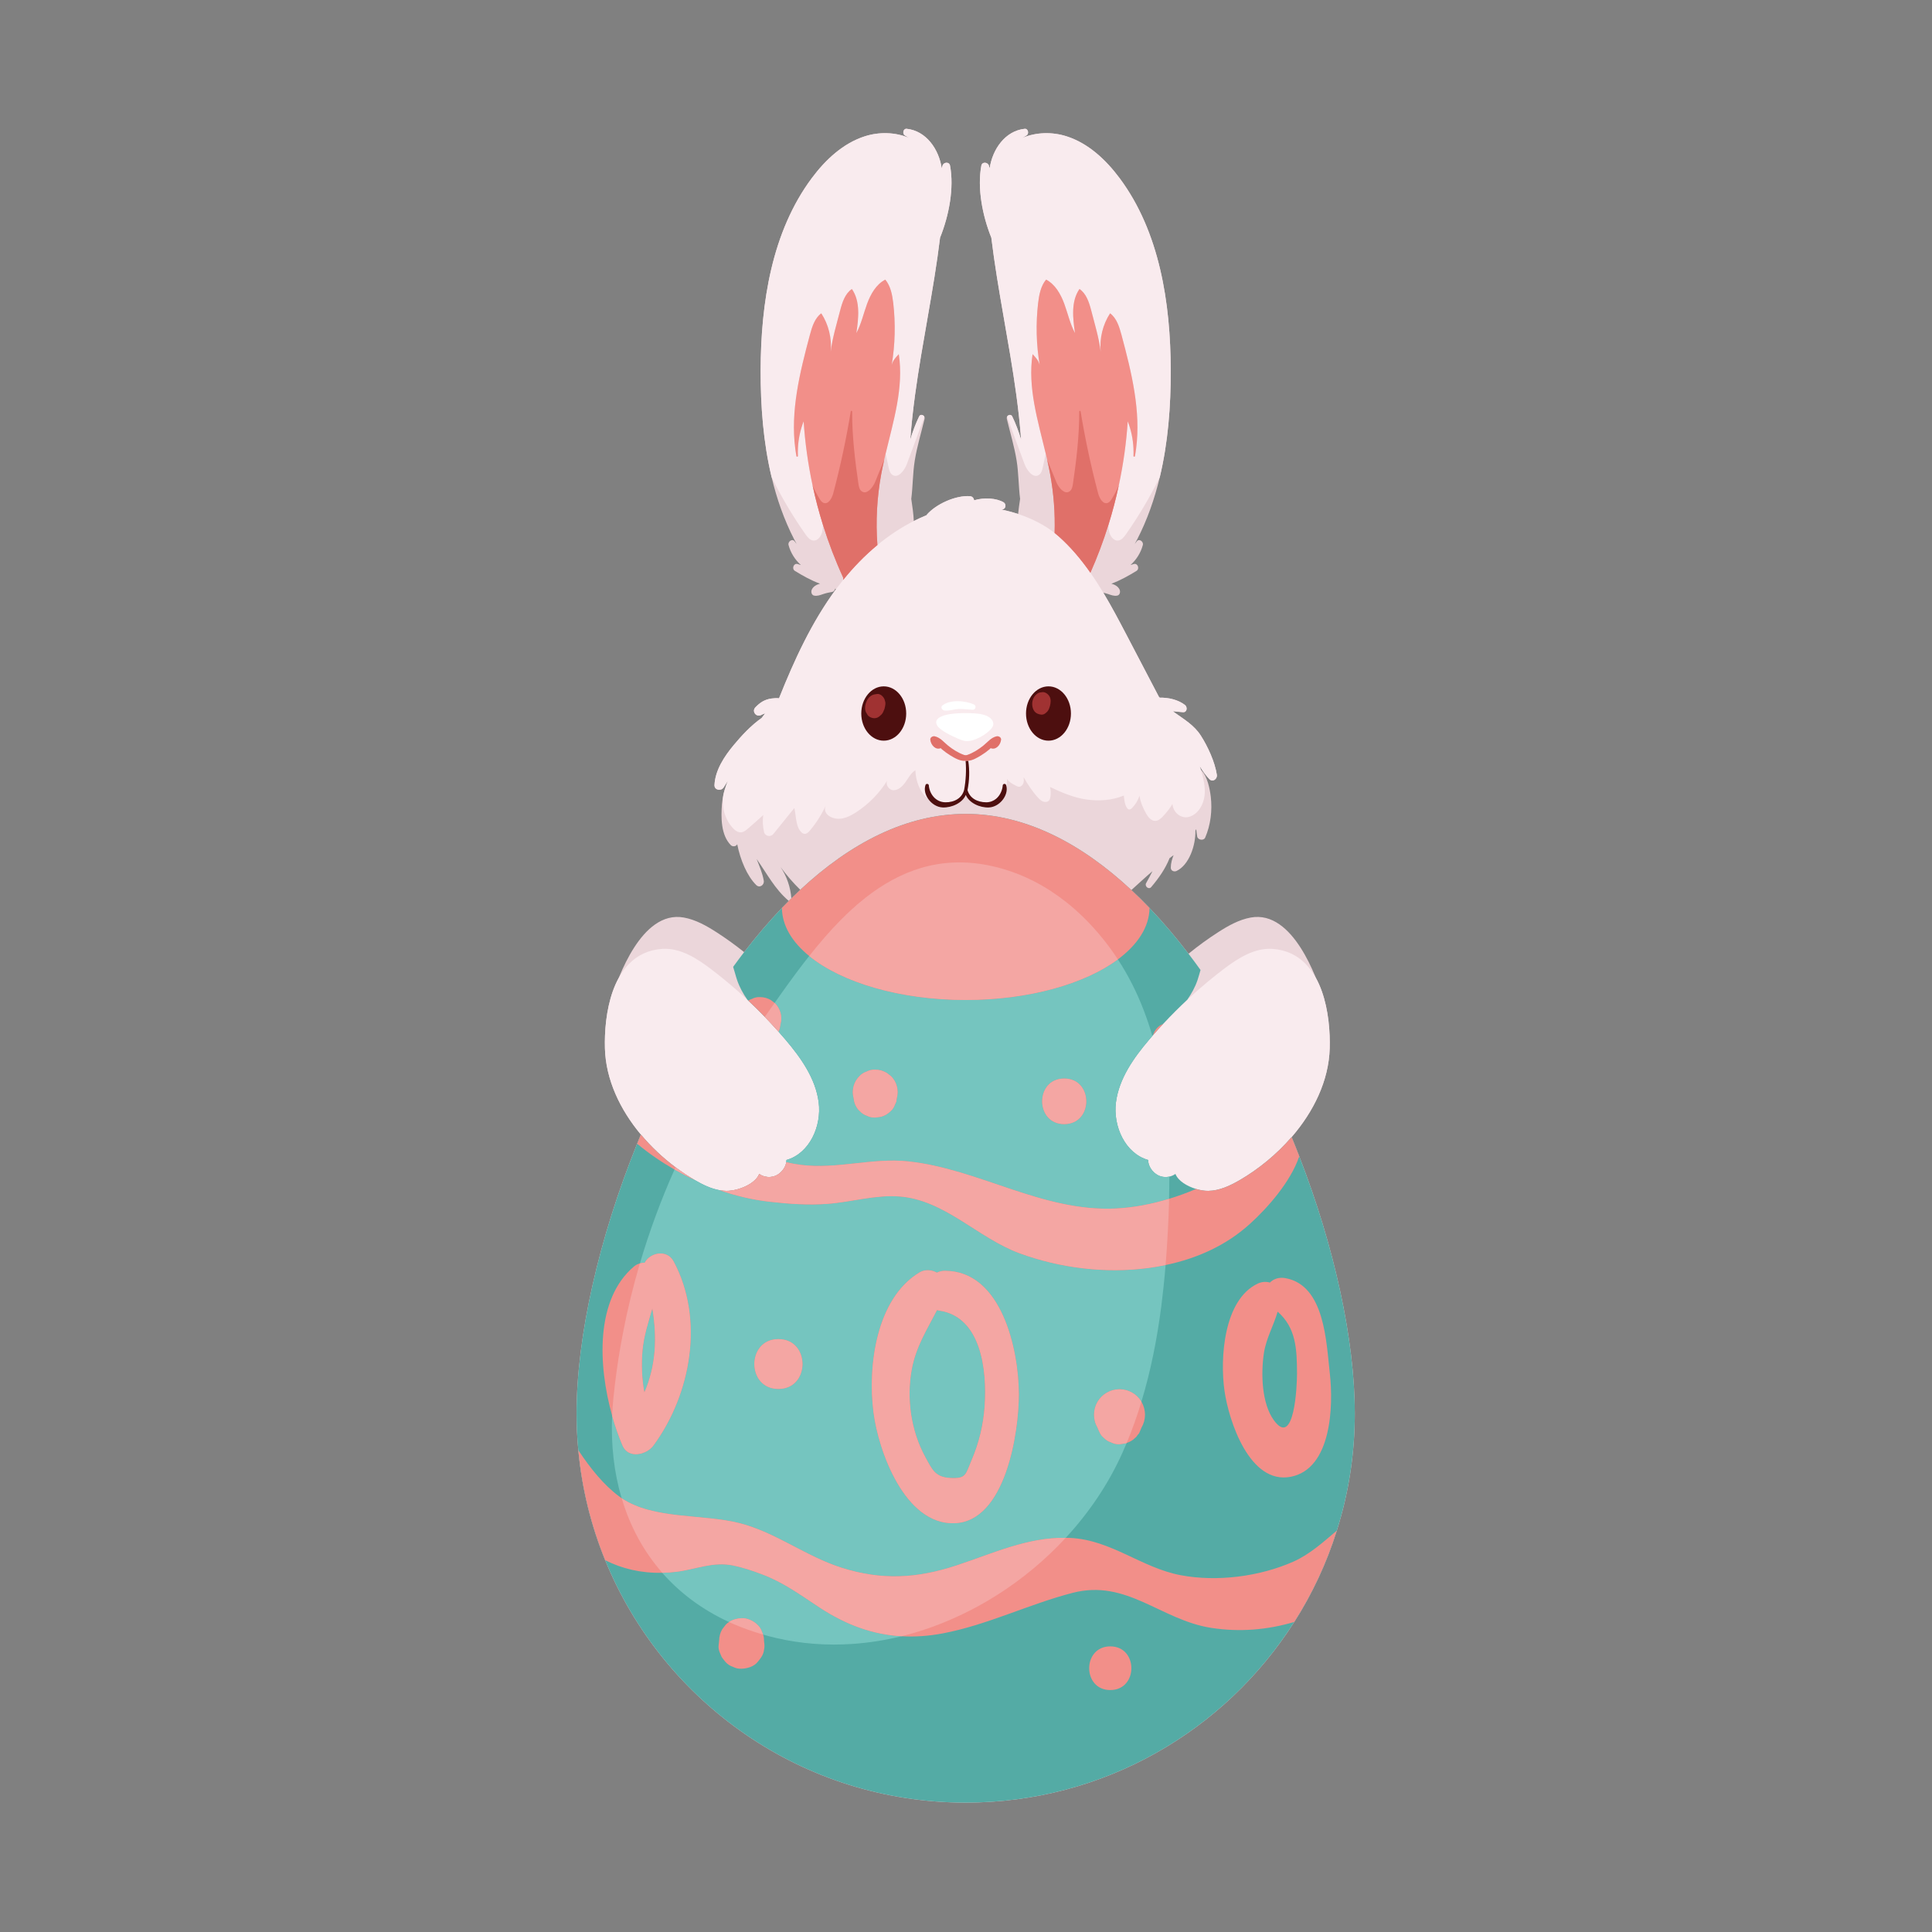 <?xml version="1.0" encoding="utf-8"?>
<!-- Generator: Adobe Illustrator 27.5.0, SVG Export Plug-In . SVG Version: 6.00 Build 0)  -->
<svg version="1.1" xmlns="http://www.w3.org/2000/svg" xmlns:xlink="http://www.w3.org/1999/xlink" x="0px" y="0px"
	 viewBox="0 0 2122 2122" style="enable-background:new 0 0 2122 2122;" xml:space="preserve">
<rect x="0" y="0" width="2122" height="2122" fill="#808080" stroke="none"/>
<g id="Capa_3">
</g>
<g id="Capa_4">
	<g>
		<path style="fill:#EBD6DA;" d="M1427.022,1270.036c-2.689-7.069-5.489-14.111-8.395-21.126
			c24.04-27.823,40.879-61.784,41.852-97.547c0.121-4.463,0.106-9.155-0.083-13.986c-0.818-21.108-4.91-44.828-15.115-63.328
			c-0.334-0.827-0.68-1.666-1.038-2.518c-7.849-18.738-20.781-43.641-39.001-56.296c-9.164-6.368-19.665-9.636-31.529-7.463
			c-12.88,2.358-24.573,8.926-35.589,16c-11.349,7.287-22.278,15.228-32.72,23.765c-13.707-17.932-28.005-34.772-42.833-50.248
			c-6.541-6.844-13.187-13.422-19.929-19.713c7.751-6.969,15.445-14.162,23.182-20.733c-2.25,4.419-4.569,8.838-7.004,13.145
			c-1.911,3.406,2.882,7.527,5.579,4.342c8.278-9.771,15.541-20.071,20.222-31.83c1.536-1.048,2.958-2.134,4.38-3.22
			c-1.684,4.345-3.032,8.652-3.07,13.707c-0.035,3.406,3.521,4.904,6.294,3.632c13.742-6.479,21.12-27.938,20.743-44.338
			c0.3-0.486,0.639-1.01,0.901-1.534c0.262,2.694,0.598,5.391,1.084,8.087c0.712,3.821,7.154,4.869,8.764,1.124
			c5.991-13.819,7.901-29.884,6.141-44.824c-0.974-8.164-3.633-22.583-10.598-29.283l-0.336-0.339
			c-0.374-1.31-0.748-2.62-1.163-3.933c3.073,5.093,6.406,9.962,10.563,14.192c3.745,3.783,8.876-0.262,8.199-4.754
			c-2.134-14.081-9.921-31.12-17.637-43.102c-7.301-11.46-18.499-17.902-29.245-25.615c-0.374-0.448-0.824-0.824-1.275-1.16
			c3.632,0.412,7.266,0.824,10.898,1.086c4.719,0.336,5.166-5.693,2.172-7.978c-7.604-5.767-17.937-8.164-27.676-7.975
			c-0.598-0.674-0.936-1.01-0.936-1.01c-11.797-22.583-23.593-45.124-35.386-67.669c-8.177-15.618-16.486-31.403-25.61-46.593
			c1.802,0.401,3.59,0.88,5.333,1.474c3.38,1.13,6.271,2.337,9.874,1.713c3.006-0.506,3.756-4.321,2.629-6.659
			c-1.613-3.423-5.069-5.373-8.973-6.462c9.688-3.503,18.926-8.761,27.526-14.019c3.865-2.373,1.313-8.953-3.044-7.551
			c-1.163,0.35-2.364,0.701-3.53,1.09c6.497-5.803,11.416-13.628,13.595-22.039c0.939-3.7-4.092-7.436-6.647-4.01
			c-0.751,0.972-1.502,1.946-2.252,2.921c0.901-1.637,1.764-3.271,2.629-4.908c11.151-21.688,19.188-44.697,24.858-68.448
			c9.123-38.041,12.129-77.991,12.052-117.277c-0.189-74.328-12.318-152.239-56.099-211.073
			c-15.135-20.363-34.547-38.43-58.242-46.022c-15.735-5.06-33.458-4.672-48.516,1.675c1.428-0.895,2.891-1.79,4.395-2.65
			c3.115-1.79,1.875-7.707-1.917-7.318c-21.479,2.258-35.485,22.506-38.527,43.452c-0.3-1.013-0.527-2.026-0.827-2.997
			c-1.236-3.895-7.434-4.557-8.299,0c-4.619,24.452,1.128,54.821,10.966,79.156c7.021,57.86,19.601,114.863,27.449,172.643
			c2.217,16.315,4.018,32.707,5.258,49.137c-2.706-9.109-6.009-17.793-9.727-25.424c-1.313-2.764-4.619-1.869-5.743,0.312
			c-0.3,0.663-0.412,1.44-0.227,2.297c3.68,15.302,8.26,30.293,10.777,45.866c2.253,13.978,2.029,28.111,3.83,42.051
			c-0.821,5.423-1.65,11.063-2.205,16.602c-5.945-1.956-12.06-3.58-18.255-4.856c0.45-0.077,0.898-0.115,1.349-0.227
			c3.633-0.786,4.006-5.917,1.009-7.713c-7.863-4.719-21.567-5.543-32.465-2.246c-0.15-2.211-1.872-4.345-4.457-4.534
			c-15.691-1.122-37.408,8.614-47.594,20.522l-0.3,0.451c-4.707,1.923-9.325,4.039-13.853,6.328
			c-0.344-7.906-1.571-16.351-2.777-24.327c1.805-13.939,1.578-28.073,3.83-42.051c2.517-15.573,7.098-30.564,10.778-45.866
			c0.188-0.857,0.076-1.634-0.224-2.297c-1.128-2.181-4.431-3.076-5.746-0.312c-3.718,7.631-7.022,16.315-9.727,25.424
			c1.239-16.43,3.044-32.822,5.257-49.137c7.849-57.78,20.428-114.783,27.452-172.643c9.836-24.335,15.582-54.704,10.963-79.156
			c-0.863-4.557-7.06-3.895-8.299,0c-0.3,0.971-0.527,1.984-0.827,2.997c-3.041-20.946-17.045-41.194-38.527-43.452
			c-3.792-0.389-5.031,5.528-1.914,7.318c1.502,0.86,2.968,1.755,4.392,2.65c-15.058-6.347-32.78-6.736-48.516-1.675
			c-23.692,7.592-43.108,25.659-58.239,46.022c-43.785,58.834-55.914,136.745-56.102,211.073
			c-0.073,39.286,2.93,79.235,12.055,117.277c5.67,23.751,13.704,46.761,24.858,68.448c0.863,1.637,1.725,3.271,2.629,4.908
			c-0.751-0.974-1.505-1.949-2.255-2.921c-2.552-3.427-7.584,0.309-6.644,4.01c2.175,8.411,7.094,16.236,13.592,22.039
			c-1.162-0.389-2.364-0.739-3.53-1.09c-4.354-1.401-6.909,5.179-3.041,7.551c8.599,5.258,17.837,10.515,27.526,14.019
			c-3.906,1.089-7.36,3.038-8.976,6.462c-1.128,2.338-0.377,6.153,2.629,6.659c3.604,0.624,6.497-0.583,9.874-1.713
			c3.194-1.09,6.536-1.79,9.842-2.338c1.725-0.271,2.965-1.907,3.341-3.659c0.312,0.2,0.626,0.397,0.939,0.593
			c-26.815,36.313-45.822,77.776-62.57,119.686l-0.076,0.188c-2.771-0.262-5.579-0.112-8.311,0.262
			c-7.566,1.087-12.585,4.381-17.714,9.774c-4.157,4.419,1.086,11.157,6.441,8.349c1.31-0.709,2.808-1.272,4.343-1.834
			c-1.234,1.572-2.547,3.297-3.857,5.093c-11.72,8.201-22.168,19.548-30.82,29.957c-10.186,12.247-20.218,27.414-20.969,43.741
			c-0.223,5.617,7.228,6.889,9.998,2.694c1.61-2.47,3.185-4.905,4.681-7.375c-1.01,2.547-1.984,5.093-2.808,7.714l0.15-0.189
			c-0.186,0.488-0.374,0.974-0.562,1.46l-0.112,0.377c-0.262,0.86-0.524,1.722-0.748,2.582c-0.15,0.412-0.224,0.863-0.336,1.313
			c-0.974,3.857-1.648,7.898-2.023,12.244c-1.201,14.605-1.201,34.191,9.736,45.163c1.946,1.984,5.803,1.534,7.001-1.013
			c3.409,17.189,10.825,34.9,20.896,44.824c3.783,3.709,9.064-0.15,8.278-4.793c-1.425-8.276-4.795-15.989-7.866-23.817
			c11.54,16.256,20.073,33.206,35.321,46.034c-2.523,2.528-5.03,5.096-7.522,7.704c-14.353,14.992-28.208,31.263-41.511,48.562
			c-9.781-7.869-19.98-15.219-30.544-22.002c-11.016-7.075-22.709-13.642-35.589-16c-11.864-2.173-22.365,1.095-31.529,7.463
			c-18.217,12.656-31.153,37.558-39.001,56.296c-0.358,0.855-0.706,1.697-1.041,2.526c-10.204,18.499-14.294,42.215-15.113,63.32
			c-0.189,4.831-0.203,9.524-0.082,13.986c0.942,34.576,16.714,67.467,39.485,94.756c-1.391,3.359-2.766,6.722-4.117,10.089
			c-42.101,104.047-66.506,212.032-66.506,296.305c0,13.595,0.616,27.034,1.931,40.32c3.936,42.33,14.058,82.96,29.504,120.809
			c63.571,156.187,216.902,266.256,395.947,266.256c151.782,0,285.106-79.097,360.883-198.437
			c19.775-30.976,35.53-64.574,46.729-100.34c12.9-40.552,19.775-83.807,19.775-128.608
			C1488.044,1472.026,1465.8,1369.755,1427.022,1270.036z M857.275,952.237c6.53,8.932,13.792,17.326,21.689,25.064
			c-3.287,3.062-6.55,6.193-9.79,9.39C868.253,974.437,864.129,962.43,857.275,952.237z"/>
		<g>
			<path style="fill:#F9EBEE;" d="M893.188,593.683c5.258,0.545,9.123-5.217,10.1-10.592c0.37-2.116,0.495-4.293,0.642-6.458
				c-4.463-14.291-8.278-28.798-11.419-43.456c-4.955-23.168-8.299-46.764-9.839-70.436c-3.68,9.382-5.782,19.35-6.27,29.474
				c-0.15,2.841-0.15,5.685-0.035,8.526c0.035,1.054-1.428,1.248-1.617,0.197c-0.488-2.767-0.939-5.49-1.278-8.254
				c-5.331-41.08,4.734-82.741,16.112-125.025c2.364-8.8,5.293-18.223,12.465-23.516c7.999,12.265,11.717,27.449,10.327,42.166
				c2.063-15.847,6.459-30.019,10.439-45.439c2.291-8.876,5.408-18.414,12.841-23.439c9.427,13.512,7.36,31.968,4.92,48.439
				c5.408-10.047,7.848-21.455,11.79-32.201c3.945-10.707,10.027-21.417,19.977-26.554c5.82,6.968,7.66,16.548,8.749,25.697
				c2.629,22.66,2.066,45.71-1.725,68.175c1.239-4.786,3.866-7.863,7.81-11.99c5.564,36.611-5.772,72.875-14.449,109.248
				c1.06,4.921,2.121,9.841,3.182,14.761c0.677,3.155,1.501,6.582,4.057,8.452c6.27,4.554,13.365-4.44,16.109-11.838
				c6.383-17.287,12.768-34.614,19.188-51.901c-1.128-2.181-4.431-3.076-5.746-0.312c-3.718,7.631-7.022,16.315-9.727,25.424
				c1.239-16.43,3.044-32.822,5.257-49.137c7.849-57.78,20.428-114.783,27.452-172.643c9.836-24.335,15.582-54.704,10.963-79.156
				c-0.863-4.557-7.06-3.895-8.299,0c-0.3,0.971-0.527,1.984-0.827,2.997c-3.041-20.946-17.045-41.194-38.527-43.452
				c-3.792-0.389-5.031,5.528-1.914,7.318c1.502,0.86,2.968,1.755,4.392,2.65c-15.058-6.347-32.78-6.736-48.516-1.675
				c-23.692,7.592-43.108,25.659-58.239,46.022c-43.785,58.834-55.914,136.745-56.102,211.073
				c-0.073,39.286,2.93,79.235,12.055,117.277c10.775,21.882,23.207,42.869,37.176,62.726
				C886.841,589.944,889.508,593.294,893.188,593.683z"/>
			<path style="fill:#F9EBEE;" d="M1141.348,521.458c2.552-1.869,3.38-5.296,4.054-8.452c1.063-4.922,2.124-9.844,3.183-14.766
				c-8.68-36.372-20.014-72.634-14.447-109.243c3.942,4.127,6.571,7.204,7.81,11.99c-3.792-22.465-4.357-45.516-1.728-68.175
				c1.09-9.149,2.93-18.729,8.749-25.697c9.951,5.137,16.036,15.847,19.978,26.554c3.942,10.745,6.382,22.153,11.791,32.201
				c-2.441-16.471-4.507-34.927,4.919-48.439c7.436,5.025,10.551,14.564,12.841,23.439c3.98,15.42,8.376,29.592,10.439,45.439
				c-1.389-14.717,2.329-29.901,10.327-42.166c7.171,5.293,10.101,14.717,12.468,23.516c11.378,42.284,21.44,83.945,16.109,125.025
				c-0.339,2.765-0.789,5.488-1.278,8.254c-0.186,1.051-1.651,0.857-1.613-0.197c0.112-2.841,0.112-5.685-0.038-8.526
				c-0.489-10.124-2.591-20.092-6.271-29.474c-1.54,23.672-4.881,47.268-9.838,70.436c-3.142,14.659-6.957,29.167-11.42,43.458
				c0.147,2.165,0.272,4.341,0.642,6.456c0.977,5.376,4.845,11.137,10.1,10.592c3.68-0.389,6.347-3.739,8.526-6.854
				c13.969-19.856,26.398-40.844,37.176-62.726c9.123-38.041,12.129-77.991,12.052-117.277
				c-0.189-74.328-12.318-152.239-56.099-211.073c-15.135-20.363-34.547-38.43-58.242-46.022
				c-15.735-5.06-33.458-4.672-48.516,1.675c1.428-0.895,2.891-1.79,4.395-2.65c3.115-1.79,1.875-7.707-1.917-7.318
				c-21.479,2.258-35.485,22.506-38.527,43.452c-0.3-1.013-0.527-2.026-0.827-2.997c-1.236-3.895-7.434-4.557-8.299,0
				c-4.619,24.452,1.128,54.821,10.966,79.156c7.021,57.86,19.601,114.863,27.449,172.643c2.217,16.315,4.018,32.707,5.258,49.137
				c-2.706-9.109-6.009-17.793-9.727-25.424c-1.313-2.764-4.619-1.869-5.743,0.312c6.421,17.287,12.803,34.614,19.188,51.901
				C1127.98,517.018,1135.078,526.011,1141.348,521.458z"/>
			<path style="fill:#F9EBEE;" d="M1336.524,851.017c-2.134-14.081-9.921-31.12-17.637-43.102
				c-7.301-11.46-18.499-17.902-29.245-25.615c-0.374-0.448-0.824-0.824-1.275-1.16c3.632,0.412,7.266,0.824,10.898,1.086
				c4.719,0.336,5.166-5.693,2.172-7.978c-7.604-5.767-17.937-8.164-27.676-7.975c-0.598-0.674-0.936-1.01-0.936-1.01
				c-11.797-22.583-23.593-45.124-35.386-67.669c-8.177-15.618-16.486-31.403-25.61-46.593c-4.502-7.495-9.203-14.845-14.184-21.958
				c-10.124-14.457-21.407-27.938-34.54-39.67c-1.543-1.38-3.141-2.719-4.794-4.017c-11.333-8.907-25.174-15.915-40.086-20.822
				c-5.945-1.956-12.06-3.58-18.255-4.856c0.45-0.077,0.898-0.115,1.349-0.227c3.633-0.786,4.006-5.917,1.009-7.713
				c-7.863-4.719-21.567-5.543-32.465-2.246c-0.15-2.211-1.872-4.345-4.457-4.534c-15.691-1.122-37.408,8.614-47.594,20.522
				l-0.3,0.451c-4.707,1.923-9.325,4.039-13.853,6.328c-14.246,7.204-27.59,16.147-39.961,26.372
				c-13.776,11.39-26.344,24.367-37.595,38.303c-2.513,3.112-4.959,6.271-7.339,9.471c-0.165,0.221-0.327,0.444-0.492,0.667
				c-26.815,36.313-45.822,77.776-62.57,119.686l-0.076,0.188c-2.771-0.262-5.579-0.112-8.311,0.262
				c-7.566,1.087-12.585,4.381-17.714,9.774c-4.157,4.419,1.086,11.157,6.441,8.349c1.31-0.709,2.808-1.272,4.343-1.834
				c-1.234,1.572-2.547,3.297-3.857,5.093c-11.72,8.201-22.168,19.548-30.82,29.957c-10.186,12.247-20.218,27.414-20.969,43.741
				c-0.223,5.617,7.228,6.889,9.998,2.694c1.61-2.47,3.185-4.905,4.681-7.375c-1.01,2.547-1.984,5.093-2.808,7.714l0.15-0.189
				c-0.186,0.488-0.374,0.974-0.562,1.46l-0.112,0.377c-0.262,0.86-0.524,1.722-0.748,2.582c-0.15,0.412-0.224,0.863-0.336,1.313
				c-3.073,13.256,0.448,27.97,9.509,38.194c2.511,2.809,5.805,5.467,9.55,5.131c2.808-0.262,5.167-2.172,7.301-4.007
				c5.732-4.869,11.349-9.812,16.889-14.943c-0.801,6.182-0.475,12.529,0.936,18.618c1.083,4.666,7.207,5.897,10.216,2.169
				c7.681-9.515,15.358-19.026,23.039-28.538c1.722,7.228,1.61,18.049,5.767,24.193c1.383,2.058,3.256,4.192,5.69,4.192
				c2.284,0,4.118-1.835,5.582-3.557c7.077-8.426,13.03-17.825,17.599-27.823c-3.444,7.228,2.584,13.068,10.448,14.529
				c7.902,1.425,15.803-2.358,22.545-6.703c13.892-8.95,25.723-21.008,34.449-35.051c-2.358,4.419,1.911,10.86,7.154,10.672
				c5.54-0.224,9.924-4.716,13.106-9.285c3.144-4.569,5.879-9.736,10.598-12.659c0.424,11.846,4.852,24.49,14.083,31.465
				c-3.263-4.695-4.665-10.401-2.922-15.3c0.647-1.825,3.465-1.401,3.609,0.441c0.707,9.117,7.263,18.411,18.126,18.6
				c10.13,0.177,18.464-4.76,20.699-13.789c1.94-10.455,2.449-21.282,1.614-31.826c-5.914,0.572-11.661-2.806-16.655-5.841
				c-3.25-1.979-6.35-4.216-9.268-6.659c-0.474-0.395-0.965-0.874-1.466-1.378c-5.558,2.308-10.713-3.253-11.408-9.208
				c-0.312-2.65,2.735-4.29,4.949-3.771c6.197,1.454,9.839,6.45,14.614,10.277c5.057,4.051,11.093,7.919,17.381,10.13
				c1.239,0.435,2.605,0.435,3.844,0c6.285-2.211,12.323-6.079,17.378-10.13c4.775-3.827,8.42-8.823,14.613-10.277
				c2.214-0.518,5.261,1.122,4.952,3.771c-0.698,5.955-5.85,11.517-11.41,9.208c-0.5,0.504-0.992,0.983-1.463,1.378
				c-2.921,2.444-6.02,4.681-9.271,6.659c-4.218,2.565-8.979,5.377-13.922,5.839c1.647,10.951,1.303,21.37-0.81,32.155
				c2.37,8.85,10.666,13.433,20.596,13.462c0.019,0,0.037,0,0.056,0c1.129-0.12,2.235-0.32,3.303-0.603
				c2.655-0.706,5.133-1.868,7.48-3.275c4.347-3.633,6.865-9.3,7.286-14.722c0.144-1.857,2.964-2.252,3.609-0.441
				c0.168,0.47,0.305,0.949,0.415,1.432c0.524-2.658,0.642-5.463,0.719-8.159c2.246,3.818,6.217,5.729,10.148,7.789
				c0.901,0.448,1.872,0.898,2.885,0.937c2.208,0.035,4.118-1.837,4.866-3.933c0.712-2.096,0.524-4.38,0.3-6.626
				c4.23,7.563,9.812,16.062,15.726,22.43c1.611,1.76,3.336,3.482,5.582,4.345c2.208,0.86,5.016,0.636,6.553-1.163
				c0.898-1.048,1.272-2.435,1.499-3.783c0.636-3.668,0.486-7.451-0.412-11.046c12.656,5.991,25.912,11.684,39.769,13.704
				c13.854,2.022,28.347,1.051,41.303-4.304c0.524,4.604,0.86,9.886,3.556,13.669c0.489,0.636,1.048,1.31,1.799,1.572
				c1.422,0.447,2.808-0.636,3.821-1.687c3.668-3.744,6.438-8.349,8.049-13.33c0.974,7.004,4.007,13.857,7.528,20.033
				c2.211,3.822,5.617,7.79,10.036,7.566c3.109-0.15,5.655-2.396,7.828-4.607c4.118-4.231,7.751-8.911,10.822-13.931
				c0.712,9.85,10.148,17.151,19.436,13.745c9.285-3.447,14.79-13.445,15.838-23.292c1.013-9.326-1.348-18.612-3.783-27.673
				l-0.336-0.339c-0.374-1.31-0.748-2.62-1.163-3.933c3.073,5.093,6.406,9.962,10.563,14.192
				C1332.07,859.554,1337.201,855.509,1336.524,851.017z"/>
			<path style="fill:#4D0F0F;" d="M1101.37,862.604c-0.421,5.421-2.939,11.089-7.286,14.722c-2.839,2.374-6.459,3.879-10.783,3.878
				c-0.019,0-0.037,0-0.056,0c-9.93-0.029-18.226-4.613-20.596-13.462c2.112-10.784,2.457-21.203,0.81-32.155
				c-0.927,0.087-1.862,0.091-2.8-0.005c-0.023,0.002-0.045,0.004-0.069,0.006c0.835,10.545,0.325,21.372-1.614,31.826
				c-2.235,9.029-10.569,13.966-20.699,13.789c-10.863-0.188-17.419-9.482-18.126-18.6c-0.144-1.843-2.962-2.266-3.609-0.441
				c-1.743,4.899-0.341,10.606,2.922,15.3c3.603,5.184,9.479,9.135,15.907,9.399c10.051,0.413,21.782-5.025,25.392-13.777
				c3.609,8.752,15.341,14.19,25.388,13.777c11.684-0.48,21.554-13.153,19.244-23.267c-0.11-0.483-0.247-0.962-0.415-1.432
				C1104.334,860.352,1101.514,860.747,1101.37,862.604z"/>
			<g>
				<path style="fill:#4D0F0F;" d="M970.645,753.853c-13.628,0-24.676,13.356-24.676,29.83c0,16.474,11.048,29.831,24.676,29.831
					c13.628,0,24.676-13.357,24.676-29.831C995.321,767.209,984.273,753.853,970.645,753.853z"/>
				<path style="fill:#4D0F0F;" d="M1151.59,753.853c-13.63,0-24.676,13.356-24.676,29.83c0,16.474,11.046,29.831,24.676,29.831
					c13.628,0,24.676-13.357,24.676-29.831C1176.266,767.209,1165.218,753.853,1151.59,753.853z"/>
			</g>
			<path style="fill:#A03232;" d="M966.902,785.904c1.404-1.072,2.521-2.469,3.257-4.211c0.069-0.172,0.736-1.789,0.76-1.844
				c-0.007,0.02-0.085,0.211-0.277,0.674c-0.459,1.121-0.371,0.924,0.262-0.595c0.336-0.601,0.565-1.239,0.695-1.908
				c0.424-1.522,0.756-3.056,0.874-4.637c0.065-0.865-0.023-1.578-0.144-2.467c-0.057-0.427-0.574-2.047-0.866-2.966
				c-1.404-3.071-4.582-6.183-8.237-5.707c-2.235,0.291-4.165,0.547-6.132,1.704c-2.173,1.281-3.819,3.306-4.937,5.532
				c-2.158,4.295-3.2,10.538,0.053,14.552c0.028,0.067,0.057,0.135,0.086,0.203c1.227,2.897,5.066,4.592,8.004,4.592
				C963.053,788.827,965.162,787.689,966.902,785.904z M967.645,785.077c-0.054,0.07-0.11,0.141-0.165,0.211
				c-0.009,0.006-0.019,0.011-0.029,0.017C967.517,785.229,967.582,785.153,967.645,785.077z"/>
			<path style="fill:#A03232;" d="M1139.361,783.781c2.538,1.116,5.876,1.869,8.355,0c1.837-1.383,3.315-2.65,4.23-4.822
				c0.465-1.104,0.957-2.322,1.245-3.494c0.904-3.635,1.428-7.398-0.609-10.798c-1.472-2.452-4.713-4.848-7.763-4.451
				c-1.804,0.236-3.479,0.3-5.087,1.337c-1.228,0.792-2.267,1.725-3.15,2.868c-1.272,1.645-2.158,3.703-2.579,5.755
				C1133.023,774.976,1134.4,781.599,1139.361,783.781z"/>
			<path style="fill:#FFFFFF;" d="M1052.483,811.406c2.496,1.107,5.072,2.111,7.777,2.49c8.964,1.248,24.09-7.348,29.289-14.581
				c3.188-4.442,0.745-9.082-3.479-11.799c-2.785-1.795-6.071-2.635-9.32-3.279c-3.621-0.718-21.273-1.967-34.247,0.265
				c-5.346,0.922-17.337,3.874-13.507,11.699C1032.061,802.463,1046.404,808.71,1052.483,811.406z"/>
			<path style="fill:#FFFFFF;" d="M1037.352,780.413c5.025,0.61,10.416-1.433,15.523-1.666c5.287-0.239,10.363,0.636,15.615,0.804
				c2.885,0.088,4.231-4.287,1.519-5.608c-9.241-4.505-26.578-5.947-34.95,0.939
				C1032.624,776.886,1034.902,780.115,1037.352,780.413z"/>
			<g>
				<path style="fill:#F28F89;" d="M874.75,500.938c0.189,1.051,1.652,0.857,1.617-0.197c-0.115-2.841-0.115-5.685,0.035-8.526
					c0.488-10.124,2.59-20.092,6.27-29.474c1.54,23.672,4.884,47.268,9.839,70.436c3.141,14.658,6.956,29.165,11.419,43.456
					c6.206,19.87,13.669,39.321,22.338,58.165c-0.137,0.699-0.189,1.414-0.165,2.136c11.252-13.936,23.82-26.914,37.595-38.303
					c-1.933-25.975-0.527-52.201,4.176-77.798c0.977-5.373,2.14-10.748,3.345-16.121c0.491-2.156,0.996-4.312,1.51-6.468
					c8.677-36.374,20.012-72.638,14.449-109.248c-3.945,4.127-6.571,7.204-7.81,11.99c3.792-22.465,4.354-45.516,1.725-68.175
					c-1.089-9.149-2.929-18.729-8.749-25.697c-9.951,5.137-16.033,15.847-19.977,26.554c-3.942,10.745-6.383,22.153-11.79,32.201
					c2.44-16.471,4.507-34.927-4.92-48.439c-7.433,5.025-10.551,14.564-12.841,23.439c-3.98,15.42-8.376,29.592-10.439,45.439
					c1.389-14.717-2.328-29.901-10.327-42.166c-7.171,5.293-10.1,14.717-12.465,23.516c-11.378,42.284-21.443,83.945-16.112,125.025
					C873.811,495.448,874.262,498.171,874.75,500.938z"/>
				<path style="fill:#F28F89;" d="M1150.097,504.712c1.201,5.373,2.364,10.748,3.342,16.121
					c3.905,21.242,5.536,42.917,4.874,64.523c1.653,1.298,3.251,2.638,4.794,4.017c13.133,11.733,24.415,25.213,34.54,39.67
					c7.57-17.04,14.161-34.554,19.737-52.409c4.463-14.291,8.278-28.799,11.42-43.458c4.957-23.168,8.299-46.764,9.838-70.436
					c3.68,9.382,5.782,19.35,6.271,29.474c0.15,2.841,0.15,5.685,0.038,8.526c-0.038,1.054,1.428,1.248,1.613,0.197
					c0.488-2.767,0.939-5.49,1.278-8.254c5.331-41.08-4.731-82.741-16.109-125.025c-2.367-8.8-5.296-18.223-12.468-23.516
					c-7.998,12.265-11.717,27.449-10.327,42.166c-2.063-15.847-6.459-30.019-10.439-45.439c-2.291-8.876-5.405-18.414-12.841-23.439
					c-9.426,13.512-7.36,31.968-4.919,48.439c-5.408-10.047-7.849-21.455-11.791-32.201c-3.942-10.707-10.027-21.417-19.978-26.554
					c-5.82,6.968-7.66,16.548-8.749,25.697c-2.629,22.66-2.063,45.71,1.728,68.175c-1.239-4.786-3.869-7.863-7.81-11.99
					c-5.567,36.609,5.767,72.871,14.447,109.243C1149.099,500.397,1149.606,502.555,1150.097,504.712z"/>
			</g>
			<path style="fill:#F9EBEE;" d="M741.973,1282.098c0.025,0.019,0.051,0.039,0.076,0.058c6.797,5.076,13.781,9.701,20.836,13.817
				c0.129,0.075,0.257,0.15,0.386,0.225c8.483,4.926,17.572,9.384,27.144,11.077c2.413,0.427,4.856,0.678,7.329,0.717
				c12.279,0.191,31.653-7.169,36.137-18.603c5.478,3.939,13.2,4.492,19.182,1.372c5.247-2.737,9.622-8.329,10.553-14.214
				c0.129-0.825,0.193-1.655,0.181-2.484c25.365-7.204,38.78-37.193,35.394-63.344c-3.385-26.148-19.453-48.796-36.522-68.891
				c-2.505-2.95-5.047-5.87-7.619-8.763c-2.704-3.043-5.443-6.054-8.219-9.033c-2.243-2.407-4.509-4.793-6.798-7.157
				c0-0.001-0.001-0.002-0.002-0.004c-5.917-6.114-11.982-12.083-18.191-17.9c-0.32-0.3-0.641-0.6-0.961-0.899
				c-8.238-7.68-16.726-15.093-25.443-22.224c-4.747-3.881-9.559-7.681-14.44-11.393c-15.794-12.014-33.981-23.619-53.779-22.253
				c-7.675,0.53-14.471,2.322-20.477,5.127c-11.918,5.565-20.728,15.118-27.131,26.727c-10.204,18.499-14.294,42.215-15.113,63.32
				c-0.189,4.831-0.203,9.524-0.082,13.986c0.942,34.576,16.714,67.467,39.485,94.756
				C715.188,1259.648,728.196,1271.8,741.973,1282.098z"/>
			<path style="fill:#F9EBEE;" d="M1418.154,1047.329c-6.007-2.804-12.801-4.596-20.476-5.126
				c-19.797-1.366-37.985,10.239-53.779,22.253c-5.651,4.298-11.213,8.711-16.683,13.237c-7.932,6.563-15.669,13.36-23.199,20.381
				c-8.952,8.345-17.609,17.006-25.952,25.959c-0.16,0.173-0.321,0.346-0.481,0.518c-3.805,4.096-7.543,8.251-11.215,12.467
				c-0.225,0.257-0.448,0.517-0.671,0.775c-1.163,1.339-2.32,2.683-3.468,4.035c-17.072,20.095-33.14,42.743-36.525,68.891
				c-3.383,26.151,10.033,56.14,35.395,63.344c-0.097,6.748,4.751,13.578,10.733,16.698c3.816,1.99,8.337,2.483,12.534,1.56
				c2.384-0.525,4.665-1.505,6.649-2.932c3.023,7.712,12.822,13.57,22.649,16.508c4.742,1.418,9.491,2.157,13.488,2.095
				c12.282-0.191,23.852-5.626,34.473-11.793c20.529-11.92,40.47-28.153,57.004-47.288c24.04-27.823,40.879-61.784,41.852-97.547
				c0.121-4.463,0.106-9.155-0.083-13.986c-0.818-21.108-4.91-44.828-15.115-63.328
				C1438.879,1062.443,1430.07,1052.892,1418.154,1047.329z"/>
			<g>
				<path style="fill:#E07069;" d="M967.875,520.833c0.977-5.373,2.14-10.748,3.345-16.121c-3.345,8.178-6.647,16.353-9.989,24.532
					c-2.283,5.617-7.478,12.179-12.363,11.424c-0.904-0.14-1.797-0.53-2.66-1.223c-2.287-1.79-2.891-5.022-3.342-7.943
					c-3.691-25.02-7.077-53.344-6.9-79.474c0.006-1.022-1.381-1.134-1.546-0.124c-4.961,30.287-11.378,60.315-19.227,89.916
					c-1.466,5.567-5.446,12.538-10.666,10.513c-1.914-0.739-3.192-2.608-4.319-4.36c-2.929-4.713-5.52-9.659-7.698-14.796
					c3.141,14.658,6.956,29.165,11.419,43.456c6.206,19.87,13.669,39.321,22.338,58.165c-0.137,0.699-0.189,1.414-0.165,2.136
					c11.252-13.936,23.82-26.914,37.595-38.303C961.766,572.656,963.172,546.431,967.875,520.833z"/>
				<path style="fill:#E07069;" d="M1228.803,533.177c-2.179,5.137-4.77,10.083-7.699,14.796c-1.125,1.752-2.402,3.621-4.318,4.36
					c-5.22,2.025-9.2-4.946-10.663-10.513c-7.848-29.601-14.269-59.629-19.23-89.916c-0.165-1.01-1.552-0.898-1.543,0.124
					c0.174,26.13-3.212,54.454-6.903,79.474c-0.451,2.921-1.051,6.153-3.342,7.943c-0.862,0.693-1.756,1.083-2.66,1.223
					c-4.884,0.754-10.08-5.807-12.36-11.424c-3.345-8.178-6.647-16.353-9.989-24.532c1.201,5.373,2.364,10.748,3.342,16.121
					c3.905,21.242,5.536,42.917,4.874,64.523c1.653,1.298,3.251,2.638,4.794,4.017c13.133,11.733,24.415,25.213,34.54,39.67
					c7.57-17.04,14.161-34.554,19.737-52.409C1221.847,562.344,1225.662,547.836,1228.803,533.177z"/>
				<path style="fill:#E07069;" d="M1063.458,835.586c4.943-0.463,9.703-3.274,13.922-5.839c3.25-1.979,6.35-4.216,9.271-6.659
					c0.471-0.395,0.963-0.874,1.463-1.378c5.561,2.308,10.713-3.253,11.41-9.208c0.309-2.65-2.738-4.29-4.952-3.771
					c-6.194,1.454-9.838,6.45-14.613,10.277c-5.055,4.051-11.093,7.919-17.378,10.13c-1.239,0.435-2.605,0.435-3.844,0
					c-6.288-2.211-12.323-6.079-17.381-10.13c-4.775-3.827-8.417-8.823-14.614-10.277c-2.214-0.518-5.26,1.122-4.949,3.771
					c0.695,5.955,5.85,11.517,11.408,9.208c0.5,0.504,0.992,0.983,1.466,1.378c2.918,2.444,6.017,4.681,9.268,6.659
					c4.994,3.035,10.741,6.413,16.655,5.841c0.024-0.003,0.046-0.004,0.069-0.006
					C1061.596,835.678,1062.531,835.673,1063.458,835.586z"/>
			</g>
			<path style="fill:#54ABA5;" d="M1427.022,1270.036c-2.689-7.069-5.489-14.111-8.395-21.126
				c-16.534,19.135-36.475,35.368-57.004,47.288c-10.622,6.167-22.191,11.602-34.473,11.793c-3.997,0.062-8.745-0.677-13.488-2.095
				c-9.827-2.938-19.625-8.796-22.649-16.508c-1.984,1.427-4.265,2.407-6.649,2.932c-4.197,0.923-8.718,0.43-12.534-1.56
				c-5.982-3.121-10.831-9.951-10.733-16.698c-25.362-7.204-38.777-37.193-35.395-63.344c3.385-26.148,19.453-48.796,36.525-68.891
				c1.148-1.351,2.305-2.696,3.468-4.035c0.224-0.259,0.446-0.518,0.671-0.775c3.671-4.216,7.41-8.371,11.215-12.467
				c0.161-0.172,0.321-0.346,0.481-0.518c8.343-8.954,17-17.615,25.952-25.959c4.668-6.649,8.601-13.782,11.25-21.518
				c1.251-3.656,2.23-7.451,3.325-11.183c-4.33-6.055-8.727-12.004-13.186-17.836c-13.707-17.932-28.005-34.772-42.833-50.248
				c-6.541-6.844-13.187-13.422-19.929-19.713c-55.187-51.492-116.869-83.636-181.985-83.636
				c-64.962,0-126.563,31.998-181.694,83.363c-3.287,3.062-6.55,6.193-9.79,9.39c-0.945,0.932-1.888,1.871-2.829,2.815
				c-2.523,2.528-5.03,5.096-7.522,7.704c-14.353,14.992-28.208,31.263-41.511,48.562c-4.074,5.299-8.097,10.693-12.067,16.179
				c1.578,4.806,2.745,9.824,4.382,14.603c2.65,7.736,6.583,14.869,11.25,21.517c0.321,0.3,0.641,0.599,0.961,0.899
				c6.208,5.817,12.273,11.786,18.191,17.9c0.001,0.001,0.002,0.002,0.002,0.004c2.289,2.364,4.555,4.75,6.798,7.157
				c2.776,2.979,5.515,5.99,8.219,9.033c2.572,2.893,5.114,5.813,7.619,8.763c17.068,20.095,33.137,42.743,36.522,68.891
				c3.385,26.151-10.029,56.14-35.394,63.344c0.012,0.829-0.052,1.659-0.181,2.484c-0.93,5.885-5.305,11.477-10.553,14.214
				c-5.982,3.12-13.704,2.567-19.182-1.372c-4.484,11.434-23.858,18.794-36.137,18.603c-2.473-0.038-4.916-0.29-7.329-0.717
				c-9.572-1.693-18.661-6.151-27.144-11.077c-0.128-0.075-0.256-0.15-0.386-0.225c-7.055-4.117-14.038-8.741-20.836-13.817
				c-0.025-0.02-0.051-0.039-0.076-0.058c-13.776-10.298-26.785-22.45-38.074-35.978c-1.391,3.359-2.766,6.722-4.117,10.089
				c-42.101,104.047-66.506,212.032-66.506,296.305c0,13.595,0.616,27.034,1.931,40.32c3.936,42.33,14.058,82.96,29.504,120.809
				c63.571,156.187,216.902,266.256,395.947,266.256c151.782,0,285.106-79.097,360.883-198.437
				c19.775-30.976,35.53-64.574,46.729-100.34c12.9-40.552,19.775-83.807,19.775-128.608
				C1488.044,1472.026,1465.8,1369.755,1427.022,1270.036z"/>
			<g>
				<path style="fill:#75C5BF;" d="M1043.899,1623.344c17.607,0.927,16.53-3.939,23.172-19.386
					c8.263-19.236,13.053-39.163,14.446-60.097c2.626-38.545-3.709-97.402-49.514-104.28c-1.004-0.153-2.008-0.386-2.856-0.615
					c-10.739,20.932-23.251,40.397-27.735,65.193c-5.867,32.209-0.848,67.277,14.831,96.089
					C1023.969,1614.385,1027.136,1622.416,1043.899,1623.344z"/>
				<path style="fill:#75C5BF;" d="M716.462,1437.188c-4.322,15.064-9.268,29.972-10.734,45.884
					c-1.472,15.755-0.697,31.205,2.008,46.346C720.48,1499.988,721.873,1469.091,716.462,1437.188z"/>
				<path style="fill:#75C5BF;" d="M997.629,1275.597c78.249,8.42,146.992,55.613,227.867,51.751
					c19.899-1.002,39.485-4.776,58.541-10.63c0.197-8.123,0.313-16.259,0.327-24.396c-4.197,0.923-8.718,0.43-12.534-1.56
					c-5.982-3.121-10.831-9.951-10.733-16.698c-25.362-7.204-38.777-37.193-35.395-63.344c3.385-26.148,19.453-48.796,36.525-68.891
					c1.148-1.351,2.305-2.696,3.468-4.035c-2.804-9.596-5.989-19.095-9.603-28.472c-7.373-19.279-16.857-38.067-28.26-55.581
					c-0.006,0.005-0.013,0.009-0.019,0.014c-36.307,26.881-97.638,44.568-167.155,44.568c-72.609,0-136.333-19.309-171.866-48.277
					c-0.012-0.01-0.025-0.021-0.037-0.031c-10.613,13.417-20.744,27.286-30.531,41.039c-2.5,3.515-4.979,7.022-7.438,10.512
					c0.002,0,0.002,0,0.003,0.001l0.465,0.386c2.099,2.155,3.736,4.604,4.919,7.313c0.429,0.979,0.798,1.991,1.107,3.037
					c1.078,4.095,1.078,8.266,0,12.435c-0.309,1.469-0.545,2.938-0.774,4.404c-0.331,1.395-0.821,2.702-1.457,3.923
					c2.572,2.893,5.114,5.813,7.619,8.763c17.068,20.095,33.137,42.743,36.522,68.891c3.385,26.151-10.029,56.14-35.394,63.344
					c0.012,0.829-0.052,1.659-0.181,2.484c5.398,1.244,10.813,2.229,16.219,2.913
					C919.306,1284.478,958.157,1271.349,997.629,1275.597z M1168.876,1184.603c32.286,0,32.213,50.052,0,50.052
					C1136.588,1234.656,1136.588,1184.603,1168.876,1184.603z M937.532,1192.947c1.16-4.172,3.324-7.801,6.339-10.893
					c2.24-2.394,4.863-4.092,7.954-5.096c2.935-1.545,6.103-2.24,9.5-2.087c4.401,0,8.573,1.16,12.435,3.4
					c1.622,1.237,3.324,2.547,4.946,3.783c3.088,3.091,5.173,6.721,6.333,10.893c1.157,4.328,1.157,8.728,0,13.053
					c-0.156,0.851-0.229,1.622-0.386,2.473c-0.079,0.465-0.079,0.851-0.156,1.313c-0.848,1.931-1.619,3.783-2.47,5.714
					c-1.007,2.011-2.319,3.709-3.942,5.022c-2.932,3.012-6.485,5.019-10.504,6.103c-2.084,0.309-4.171,0.619-6.256,0.848
					c-3.324,0.156-6.332-0.539-9.191-2.008c-2.935-0.927-5.484-2.626-7.648-4.943c-3.401-2.859-5.87-7.648-6.568-12.049
					c-0.15-0.851-0.229-1.622-0.386-2.473C936.375,1201.675,936.375,1197.274,937.532,1192.947z"/>
				<path style="fill:#75C5BF;" d="M708.119,1386.903c5.793-11.201,24.411-15.061,31.67-1.546
					c34.146,63.341,19.236,146.145-22.088,202.3c-7.572,10.274-27.576,15.064-33.988,0c-4.092-9.653-8.034-20.622-11.357-32.519
					v-0.153l-0.044-0.157c-1.373,32.125,2.125,62.622,10.404,90.594c0.05,0.031,0.1,0.062,0.15,0.091v0.077
					c35.144,23.557,88.98,17.071,129.456,27.343c39.934,10.198,72.997,36.693,112.313,49.052
					c44.029,13.904,82.418,11.74,125.984-2.629c39.549-12.976,77.472-30.973,119.879-30.278h0.038
					c25.919-28.023,47.3-59.79,62.464-93.846c1.53-3.425,3.012-6.866,4.451-10.323c-0.429,0.143-0.864,0.288-1.295,0.431
					c-2.167,0.309-4.407,0.619-6.568,0.927c-3.397,0.153-6.565-0.618-9.5-2.164c-3.014-0.925-5.638-2.626-7.878-5.02
					c-3.709-2.935-5.099-7.03-6.797-11.122c-2.549-4.328-3.786-9.038-3.786-14.136c0-5.019,1.236-9.733,3.786-14.137
					c5.019-8.496,14.29-13.825,24.175-13.825c9.807,0,19.075,5.247,24.096,13.661c10.287-33.885,17.144-68.85,21.77-104.26
					c1.928-15.226,3.533-30.516,4.774-45.822c-0.013,0.003-0.028,0.006-0.042,0.009c-6.412,1.39-12.903,2.473-19.389,3.321
					c-46.811,6.103-96.401,0.079-140.74-16.141c-46.19-16.918-82.262-58.784-132.238-62.49c-26.572-2.011-52.602,6.179-79.017,8.11
					c-21.014,1.543-42.563,0.077-63.497-2.317c-19-2.147-37.245-6.482-54.891-12.66c-9.572-1.693-18.661-6.151-27.144-11.077
					c-0.128-0.075-0.256-0.15-0.386-0.225c-7.061-3.325-14.034-6.931-20.929-10.8c-0.309-0.153-0.698-0.386-1.007-0.539
					c-0.029-0.017-0.06-0.034-0.09-0.051c-14.929,33.476-27.648,67.933-38.013,103.075
					C704.53,1387.131,706.364,1386.903,708.119,1386.903z M1010.064,1397.486c5.871-3.477,13.13-2.858,19.003,0.309
					c2.626-1.313,5.564-2.008,8.808-2.008c62.332,0,81.025,86.589,81.179,135.485c0.079,41.786-14.52,139.962-70.754,141.737
					c-54.38,1.855-83.578-79.097-88.983-122.196C952.982,1500.606,962.173,1426.142,1010.064,1397.486z M854.961,1470.79
					c35.298,0,35.224,54.766,0,54.766C819.738,1525.556,819.738,1470.79,854.961,1470.79z"/>
				<path style="fill:#75C5BF;" d="M836.809,1729.089c-10.195-3.863-20.855-7.413-31.591-9.653
					c-22.171-4.557-40.862,4.324-62.414,6.95c-5.249,0.619-10.351,1.004-15.373,1.081c-0.028,0-0.056,0.001-0.085,0.001
					c19.428,22.153,43.907,40.508,73.331,54.058c4.01-2.771,9.028-4.004,13.811-4.237c6.103-0.309,13.127,2.935,17.378,7.183
					c2.473,2.24,4.171,4.866,5.096,7.957c0.465,0.927,0.848,1.855,1.16,2.859c0.009,0.022,0.014,0.044,0.023,0.065
					c4.712,1.352,9.521,2.6,14.428,3.741c27.784,6.497,56.043,8.419,83.828,6.497c18.144-1.223,36.133-4.097,53.797-8.453
					c-31.665-1.778-61.089-12.514-89.975-31.513C879.293,1751.878,860.525,1737.974,836.809,1729.089z"/>
				<g>
					<path style="fill:#F28F89;" d="M888.756,1050.015c0.012,0.01,0.025,0.021,0.037,0.031
						c35.533,28.968,99.257,48.277,171.866,48.277c69.518,0,130.848-17.687,167.155-44.568c0.006-0.005,0.013-0.009,0.019-0.014
						c21.694-16.141,34.507-35.601,34.74-56.453c-6.541-6.844-13.187-13.422-19.929-19.713
						c-55.187-51.492-116.869-83.636-181.985-83.636c-64.962,0-126.563,31.998-181.694,83.363c-3.287,3.062-6.55,6.193-9.79,9.39
						c-0.945,0.932-1.888,1.871-2.829,2.815c-2.523,2.528-5.03,5.096-7.522,7.704
						C858.977,1016.587,869.931,1034.652,888.756,1050.015z"/>
					<path style="fill:#F28F89;" d="M740.949,1284.635c0.309,0.153,0.698,0.386,1.007,0.539c6.895,3.869,13.867,7.475,20.929,10.8
						c-7.055-4.117-14.038-8.741-20.836-13.817c-0.025-0.02-0.051-0.039-0.076-0.058c-13.776-10.298-26.785-22.45-38.074-35.978
						c-1.391,3.359-2.766,6.722-4.117,10.089c13.333,11.022,27.283,20.504,41.078,28.375
						C740.889,1284.6,740.92,1284.618,740.949,1284.635z"/>
					<path style="fill:#F28F89;" d="M840.03,1116.872c0.001,0.001,0.002,0.002,0.002,0.004c2.289,2.364,4.555,4.75,6.798,7.157
						c2.776,2.979,5.515,5.99,8.219,9.033c0.636-1.221,1.126-2.527,1.457-3.923c0.229-1.466,0.466-2.935,0.774-4.404
						c1.078-4.169,1.078-8.34,0-12.435c-0.309-1.046-0.678-2.059-1.107-3.037c-1.183-2.71-2.82-5.158-4.919-7.313l-0.465-0.386
						c-0.001-0.001-0.001-0.001-0.003-0.001c-1.391-1.004-2.857-2.16-4.245-3.243c-3.63-2.084-7.569-3.167-11.82-3.167
						c-3.164-0.153-6.176,0.541-8.958,2.011c-1.41,0.443-2.711,1.05-3.924,1.806C828.048,1104.789,834.113,1110.758,840.03,1116.872
						z"/>
					<path style="fill:#F28F89;" d="M1266.367,1137.019c3.671-4.216,7.41-8.371,11.215-12.467
						C1271.769,1126.792,1268.046,1131.563,1266.367,1137.019z"/>
					<path style="fill:#F28F89;" d="M1394.787,1408.701c-4.163-1.22-8.911-0.946-13.177,1.044
						c-37.623,17.554-41.783,82.074-36.705,117.789c4.64,32.651,27.443,103.234,72.712,94.494
						c45.277-8.743,46.935-78.894,43.011-113.259c-3.918-34.317-5.391-97.11-48.851-104.944
						C1404.617,1402.534,1398.698,1404.759,1394.787,1408.701z M1399.188,1559.985c-13.683-18.829-14.237-51.922-11.028-73.542
						c2.43-16.379,10.791-30.573,15.127-45.796c20.257,17.739,21.204,41.153,21.28,68.123
						C1424.603,1521.458,1421.756,1591.043,1399.188,1559.985z"/>
					<path style="fill:#F28F89;" d="M672.356,1554.986v0.153c3.324,11.896,7.266,22.866,11.357,32.519
						c6.412,15.064,26.416,10.274,33.988,0c41.324-56.155,56.234-138.958,22.088-202.3c-7.259-13.515-25.877-9.656-31.67,1.546
						c-1.755,0-3.589,0.228-5.273,0.755c-0.018,0.005-0.035,0.01-0.053,0.016c-2.32,0.621-4.481,1.702-6.335,3.247
						c-42.908,36.114-39.555,108.927-24.146,163.907L672.356,1554.986z M705.728,1483.072c1.466-15.912,6.412-30.82,10.734-45.884
						c5.411,31.903,4.018,62.799-8.726,92.23C705.031,1514.278,704.257,1498.828,705.728,1483.072z"/>
					<path style="fill:#F28F89;" d="M1420.61,1715.188c-36.999,16.45-83.963,22.477-123.897,14.908
						c-43.102-8.19-75.85-38.621-121.193-40.941c-1.688-0.076-3.374-0.076-4.984-0.076h-0.038
						c-42.407-0.695-80.331,17.301-119.879,30.278c-43.567,14.369-81.955,16.533-125.984,2.629
						c-39.316-12.359-72.379-38.854-112.313-49.052c-40.476-10.271-94.312-3.786-129.456-27.343v-0.077
						c-0.05-0.029-0.1-0.06-0.15-0.091c-0.877-0.527-1.753-1.179-2.555-1.763c-17.069-12.591-31.903-31.129-44.954-50.827
						c3.936,42.33,14.058,82.96,29.504,120.809c18.363,9.256,39.113,14.354,62.635,13.826c0.029,0,0.057-0.001,0.085-0.001
						c5.022-0.076,10.124-0.462,15.373-1.081c21.552-2.626,40.243-11.508,62.414-6.95c10.736,2.24,21.396,5.79,31.591,9.653
						c23.716,8.885,42.484,22.789,63.415,36.537c28.885,18.999,58.31,29.735,89.975,31.513l0.017,0.002h0.074
						c14.446,0.851,29.43-0.153,45.033-3.088c49.205-9.271,94.623-32.133,142.821-44.568c59.479-15.373,96.71,29.813,152.092,38.465
						c31.285,4.866,61.875,2.24,91.305-6.488c19.775-30.976,35.53-64.574,46.729-100.34
						C1453.365,1693.712,1438.686,1707.154,1420.61,1715.188z"/>
					<path style="fill:#F28F89;" d="M839.129,1801.93c0.073-2.292-0.23-4.51-0.983-6.576c-0.009-0.021-0.015-0.043-0.023-0.065
						c-0.312-1.004-0.695-1.931-1.16-2.859c-0.924-3.091-2.623-5.717-5.096-7.957c-4.251-4.248-11.275-7.493-17.378-7.183
						c-4.784,0.233-9.801,1.466-13.811,4.237c-0.006,0.004-0.01,0.008-0.016,0.011c-1.313,0.774-2.473,1.779-3.554,2.936
						c-1.316,1.701-2.629,3.323-3.862,5.022c-2.241,3.783-3.321,7.954-3.4,12.435c-0.153,1.393-0.309,2.859-0.462,4.248
						c-0.309,2.782-0.389,4.328,0.771,7.878l2.549,6.026c1.392,1.931,2.782,3.706,4.325,5.561c2.24,2.396,4.866,4.095,7.955,5.099
						c2.938,1.546,6.103,2.24,9.506,2.084c6.176-0.23,13.36-2.238,17.455-7.183c2.935-3.553,5.794-6.951,6.877-11.588
						c0.539-2.393,1.001-5.405,0.771-7.878C839.432,1804.789,839.282,1803.323,839.129,1801.93z"/>
					<path style="fill:#F28F89;" d="M1219.471,1808.286c-30.87,0-30.92,47.974,0,47.974
						C1250.341,1856.26,1250.394,1808.286,1219.471,1808.286z"/>
					<path style="fill:#F28F89;" d="M973.76,1178.271c-3.863-2.24-8.034-3.4-12.435-3.4c-3.397-0.153-6.565,0.542-9.5,2.087
						c-3.091,1.004-5.714,2.703-7.954,5.096c-3.015,3.091-5.179,6.721-6.339,10.893c-1.157,4.328-1.157,8.728,0,13.053
						c0.156,0.851,0.235,1.622,0.386,2.473c0.698,4.401,3.168,9.191,6.568,12.049c2.164,2.317,4.713,4.016,7.648,4.943
						c2.859,1.469,5.867,2.164,9.191,2.008c2.084-0.23,4.172-0.539,6.256-0.848c4.019-1.083,7.572-3.091,10.504-6.103
						c1.622-1.313,2.935-3.011,3.942-5.022c0.851-1.931,1.623-3.783,2.47-5.714c0.077-0.462,0.077-0.848,0.156-1.313
						c0.156-0.851,0.229-1.622,0.386-2.473c1.157-4.325,1.157-8.726,0-13.053c-1.16-4.172-3.244-7.801-6.333-10.893
						C977.084,1180.817,975.382,1179.508,973.76,1178.271z"/>
					<path style="fill:#F28F89;" d="M1168.876,1234.656c32.213,0,32.286-50.052,0-50.052
						C1136.588,1184.603,1136.588,1234.656,1168.876,1234.656z"/>
					<path style="fill:#F28F89;" d="M854.961,1525.556c35.224,0,35.298-54.766,0-54.766
						C819.738,1470.79,819.738,1525.556,854.961,1525.556z"/>
					<path style="fill:#F28F89;" d="M1037.875,1395.788c-3.244,0-6.182,0.695-8.808,2.008c-5.873-3.168-13.133-3.786-19.003-0.309
						c-47.891,28.656-57.083,103.12-50.747,153.328c5.405,43.099,34.603,124.051,88.983,122.196
						c56.234-1.775,70.833-99.952,70.754-141.737C1118.901,1482.377,1100.207,1395.788,1037.875,1395.788z M1081.516,1543.861
						c-1.392,20.934-6.182,40.861-14.446,60.097c-6.641,15.447-5.564,20.313-23.172,19.386c-16.763-0.928-19.93-8.958-27.655-23.095
						c-15.679-28.812-20.698-63.88-14.831-96.089c4.484-24.796,16.995-44.262,27.735-65.193c0.848,0.229,1.852,0.463,2.856,0.615
						C1077.807,1446.459,1084.142,1505.316,1081.516,1543.861z"/>
					<path style="fill:#F28F89;" d="M1253.685,1539.526c-5.021-8.414-14.289-13.661-24.096-13.661
						c-9.886,0-19.156,5.329-24.175,13.825c-2.549,4.404-3.786,9.118-3.786,14.137c0,5.099,1.236,9.809,3.786,14.136
						c1.699,4.092,3.088,8.187,6.797,11.122c2.24,2.394,4.863,4.095,7.878,5.02c2.935,1.546,6.103,2.317,9.5,2.164
						c2.161-0.309,4.401-0.618,6.568-0.927c0.431-0.143,0.866-0.288,1.295-0.431c0.03-0.01,0.06-0.021,0.091-0.031v-0.079
						c3.633-1.081,6.801-3.012,9.426-5.714c1.083-0.771,1.852-1.778,2.47-2.935c1.007-0.927,1.781-1.931,2.24-3.168
						c0.236-0.542,0.389-1.081,0.619-1.546c0.465-1.157,1.004-2.317,1.469-3.474c2.549-4.328,3.786-9.038,3.859-14.136
						c-0.074-5.019-1.31-9.733-3.859-14.137l-0.076-0.153C1253.688,1539.533,1253.687,1539.529,1253.685,1539.526z"/>
					<path style="fill:#F28F89;" d="M908.803,1322.252c26.415-1.931,52.446-10.121,79.017-8.11
						c49.976,3.706,86.048,45.572,132.238,62.49c44.338,16.221,93.928,22.244,140.74,16.141c6.486-0.848,12.977-1.931,19.389-3.321
						c0.014-0.003,0.029-0.006,0.042-0.009c34.201-7.109,66.24-21.321,92.491-45.1c19.003-17.148,44.803-46.037,54.303-74.308
						c-2.689-7.069-5.489-14.111-8.395-21.126c-16.534,19.135-36.475,35.368-57.004,47.288
						c-10.622,6.167-22.191,11.602-34.473,11.793c-3.997,0.062-8.745-0.677-13.488-2.095c-9.662,4.122-19.514,7.759-29.538,10.794
						c-0.029,0.008-0.059,0.017-0.087,0.026c-19.056,5.855-38.642,9.628-58.541,10.63c-80.875,3.862-149.618-43.331-227.867-51.751
						c-39.472-4.248-78.323,8.881-117.795,3.863c-5.407-0.684-10.822-1.669-16.219-2.913c-0.93,5.885-5.305,11.477-10.553,14.214
						c-5.982,3.12-13.704,2.567-19.182-1.372c-4.484,11.434-23.858,18.794-36.137,18.603c-2.473-0.038-4.916-0.29-7.329-0.717
						c17.646,6.178,35.891,10.513,54.891,12.66C866.239,1322.329,887.789,1323.794,908.803,1322.252z"/>
				</g>
				<g>
					<path style="fill:#F4A6A3;" d="M857.281,1124.739c1.078-4.169,1.078-8.34,0-12.435c-0.309-1.046-0.678-2.059-1.107-3.037
						c-1.183-2.71-2.82-5.158-4.919-7.313l-0.465-0.386c-0.465,0.659-0.93,1.317-1.395,1.975c-2.215,3.143-4.411,6.274-6.593,9.384
						c-0.926,1.32-1.847,2.637-2.769,3.949c2.289,2.364,4.555,4.75,6.798,7.157c2.776,2.979,5.515,5.99,8.219,9.033
						c0.636-1.221,1.126-2.527,1.457-3.923C856.736,1127.677,856.972,1126.208,857.281,1124.739z"/>
					<path style="fill:#F4A6A3;" d="M937.918,1208.473c0.698,4.401,3.168,9.191,6.568,12.049c2.164,2.317,4.713,4.016,7.648,4.943
						c2.859,1.469,5.867,2.164,9.191,2.008c2.084-0.23,4.172-0.539,6.256-0.848c4.019-1.083,7.572-3.091,10.504-6.103
						c1.622-1.313,2.935-3.011,3.942-5.022c0.851-1.931,1.623-3.783,2.47-5.714c0.077-0.462,0.077-0.848,0.156-1.313
						c0.156-0.851,0.229-1.622,0.386-2.473c1.157-4.325,1.157-8.726,0-13.053c-1.16-4.172-3.244-7.801-6.333-10.893
						c-1.622-1.237-3.324-2.546-4.946-3.783c-3.863-2.24-8.034-3.4-12.435-3.4c-3.397-0.153-6.565,0.542-9.5,2.087
						c-3.091,1.004-5.714,2.703-7.954,5.096c-3.015,3.091-5.179,6.721-6.339,10.893c-1.157,4.328-1.157,8.728,0,13.053
						C937.688,1206.85,937.768,1207.622,937.918,1208.473z"/>
					<path style="fill:#F4A6A3;" d="M1168.876,1234.656c32.213,0,32.286-50.052,0-50.052
						C1136.588,1184.603,1136.588,1234.656,1168.876,1234.656z"/>
					<path style="fill:#F4A6A3;" d="M1227.814,1053.755c-6.412-9.889-13.518-19.388-21.167-28.35
						c-10.782-12.716-22.686-24.376-35.599-34.597c-11.013-8.715-22.762-16.383-35.178-22.764
						c-10.454-5.373-21.383-9.832-32.745-13.238c-1.709-0.513-3.429-1.004-5.158-1.468c-3.917-1.057-7.782-1.97-11.598-2.744
						c-0.081-0.016-0.163-0.033-0.244-0.049c-0.293-0.059-0.585-0.117-0.876-0.174c-0.125-0.024-0.249-0.049-0.374-0.072
						c-0.478-0.093-0.957-0.184-1.435-0.272c-0.156-0.029-0.312-0.058-0.468-0.087c-0.239-0.043-0.477-0.087-0.715-0.129
						c-0.22-0.039-0.443-0.079-0.664-0.117c-0.194-0.034-0.388-0.069-0.581-0.102c-0.403-0.069-0.807-0.136-1.208-0.202
						c-0.133-0.022-0.265-0.043-0.399-0.065c-0.333-0.054-0.665-0.106-0.996-0.158l-0.353-0.055c-0.446-0.068-0.892-0.135-1.337-0.2
						c-0.023-0.003-0.047-0.006-0.071-0.01c-0.456-0.066-0.913-0.129-1.369-0.192c-0.032-0.005-0.065-0.009-0.098-0.013
						c-52.048-7.067-94.681,11.985-131.302,42.798c-0.116,0.097-0.231,0.195-0.346,0.291c-0.13,0.109-0.258,0.218-0.387,0.328
						c-0.552,0.468-1.102,0.939-1.653,1.413c-1.976,1.702-3.933,3.437-5.875,5.203c-4.045,3.683-8.018,7.503-11.921,11.438
						c-12.262,12.363-23.846,25.871-34.903,39.877c35.533,28.968,99.257,48.277,171.866,48.277
						C1130.176,1098.323,1191.507,1080.636,1227.814,1053.755z"/>
					<path style="fill:#F4A6A3;" d="M681.534,1478.72c-3.281,18.759-5.876,37.628-7.785,56.644
						c-0.694,6.641-1.157,13.133-1.392,19.621v0.153c3.324,11.896,7.266,22.866,11.357,32.519c6.412,15.064,26.416,10.274,33.988,0
						c41.324-56.155,56.234-138.958,22.088-202.3c-7.259-13.515-25.877-9.656-31.67,1.546c-1.755,0-3.589,0.228-5.273,0.755
						c-0.018,0.005-0.035,0.01-0.053,0.016c-7.419,25.259-13.674,50.827-18.614,76.704
						C683.252,1469.152,682.372,1473.933,681.534,1478.72z M705.728,1483.072c1.466-15.912,6.412-30.82,10.734-45.884
						c5.411,31.903,4.018,62.799-8.726,92.23C705.031,1514.278,704.257,1498.828,705.728,1483.072z"/>
					<path style="fill:#F4A6A3;" d="M854.961,1525.556c35.224,0,35.298-54.766,0-54.766
						C819.738,1470.79,819.738,1525.556,854.961,1525.556z"/>
					<path style="fill:#F4A6A3;" d="M1048.3,1673.01c56.234-1.775,70.833-99.952,70.754-141.737
						c-0.153-48.896-18.847-135.485-81.179-135.485c-3.244,0-6.182,0.695-8.808,2.008c-5.873-3.168-13.133-3.786-19.003-0.309
						c-47.891,28.656-57.083,103.12-50.747,153.328C964.722,1593.914,993.92,1674.865,1048.3,1673.01z M1001.412,1504.159
						c4.484-24.796,16.995-44.262,27.735-65.193c0.848,0.229,1.852,0.463,2.856,0.615c45.804,6.877,52.14,65.735,49.514,104.28
						c-1.392,20.934-6.182,40.861-14.446,60.097c-6.641,15.447-5.564,20.313-23.172,19.386c-16.763-0.928-19.93-8.958-27.655-23.095
						C1000.565,1571.436,995.545,1536.369,1001.412,1504.159z"/>
					<path style="fill:#F4A6A3;" d="M838.122,1795.289c-0.312-1.004-0.695-1.931-1.16-2.859c-0.924-3.091-2.623-5.717-5.096-7.957
						c-4.251-4.248-11.275-7.493-17.378-7.183c-4.784,0.233-9.801,1.466-13.811,4.237c-0.006,0.004-0.01,0.008-0.016,0.011
						c1.682,0.769,3.384,1.522,5.102,2.262C815.95,1788.186,826.753,1792.049,838.122,1795.289z"/>
					<path style="fill:#F4A6A3;" d="M1050.62,1719.356c-43.567,14.369-81.955,16.533-125.984,2.629
						c-39.316-12.359-72.379-38.854-112.313-49.052c-40.476-10.271-94.312-3.786-129.456-27.343
						c9.035,30.743,23.943,58.395,44.565,81.876c5.022-0.076,10.124-0.462,15.373-1.081c21.552-2.626,40.243-11.508,62.414-6.95
						c10.736,2.24,21.396,5.79,31.591,9.653c23.716,8.885,42.484,22.789,63.415,36.537c28.885,18.999,58.31,29.735,89.975,31.513
						l0.017,0.002h0.074c9.431-2.338,18.756-5.096,27.96-8.245c0.13-0.044,0.258-0.089,0.387-0.133
						c0.604-0.208,1.206-0.415,1.808-0.625c0.756-0.264,1.51-0.531,2.265-0.8c0.105-0.037,0.211-0.076,0.316-0.114
						c0.779-0.279,1.556-0.56,2.333-0.845c0.066-0.024,0.131-0.049,0.197-0.073c14.112-5.184,27.92-11.291,41.361-18.237
						c0.146-0.075,0.29-0.152,0.435-0.228c0.537-0.279,1.075-0.559,1.612-0.841c0.49-0.257,0.979-0.516,1.468-0.775
						c0.088-0.047,0.178-0.095,0.268-0.142c1.291-0.686,2.58-1.377,3.865-2.08c28.638-15.648,55.293-35.162,78.898-57.626
						c5.872-5.588,11.556-11.359,17.035-17.299C1128.092,1688.383,1090.168,1706.38,1050.62,1719.356z"/>
					<path style="fill:#F4A6A3;" d="M1229.589,1525.865c-9.886,0-19.156,5.329-24.175,13.825c-2.549,4.404-3.786,9.118-3.786,14.137
						c0,5.099,1.236,9.809,3.786,14.136c1.699,4.092,3.088,8.187,6.797,11.122c2.24,2.394,4.863,4.095,7.878,5.02
						c2.935,1.546,6.103,2.317,9.5,2.164c2.161-0.309,4.401-0.618,6.568-0.927c0.431-0.143,0.866-0.288,1.295-0.431
						c0.03-0.01,0.06-0.021,0.091-0.031v-0.079c6.182-14.905,11.511-29.969,16.148-45.263c-0.003-0.004-0.005-0.007-0.006-0.01
						C1248.664,1531.112,1239.396,1525.865,1229.589,1525.865z"/>
					<path style="fill:#F4A6A3;" d="M908.803,1322.252c26.415-1.931,52.446-10.121,79.017-8.11
						c49.976,3.706,86.048,45.572,132.238,62.49c44.338,16.221,93.928,22.244,140.74,16.141c6.486-0.848,12.977-1.931,19.389-3.321
						c0.187-2.012,0.355-4.014,0.512-6.011c0.294-3.753,0.548-7.484,0.801-11.214c0.848-11.741,1.387-23.713,1.931-35.453
						c0.309-6.721,0.46-13.366,0.695-20.083c-0.029,0.008-0.059,0.017-0.087,0.026c-19.056,5.855-38.642,9.628-58.541,10.63
						c-80.875,3.862-149.618-43.331-227.867-51.751c-39.472-4.248-78.323,8.881-117.795,3.863
						c-5.407-0.684-10.822-1.669-16.219-2.913c-0.93,5.885-5.305,11.477-10.553,14.214c-5.982,3.12-13.704,2.567-19.182-1.372
						c-4.484,11.434-23.858,18.794-36.137,18.603c-2.473-0.038-4.916-0.29-7.329-0.717c17.646,6.178,35.891,10.513,54.891,12.66
						C866.239,1322.329,887.789,1323.794,908.803,1322.252z"/>
					<path style="fill:#F4A6A3;" d="M762.885,1295.973c-7.055-4.117-14.038-8.741-20.836-13.817c-0.367,0.826-0.734,1.651-1.1,2.479
						c0.309,0.153,0.698,0.386,1.007,0.539C748.851,1289.042,755.824,1292.648,762.885,1295.973z"/>
				</g>
			</g>
		</g>
	</g>
</g>
</svg>
